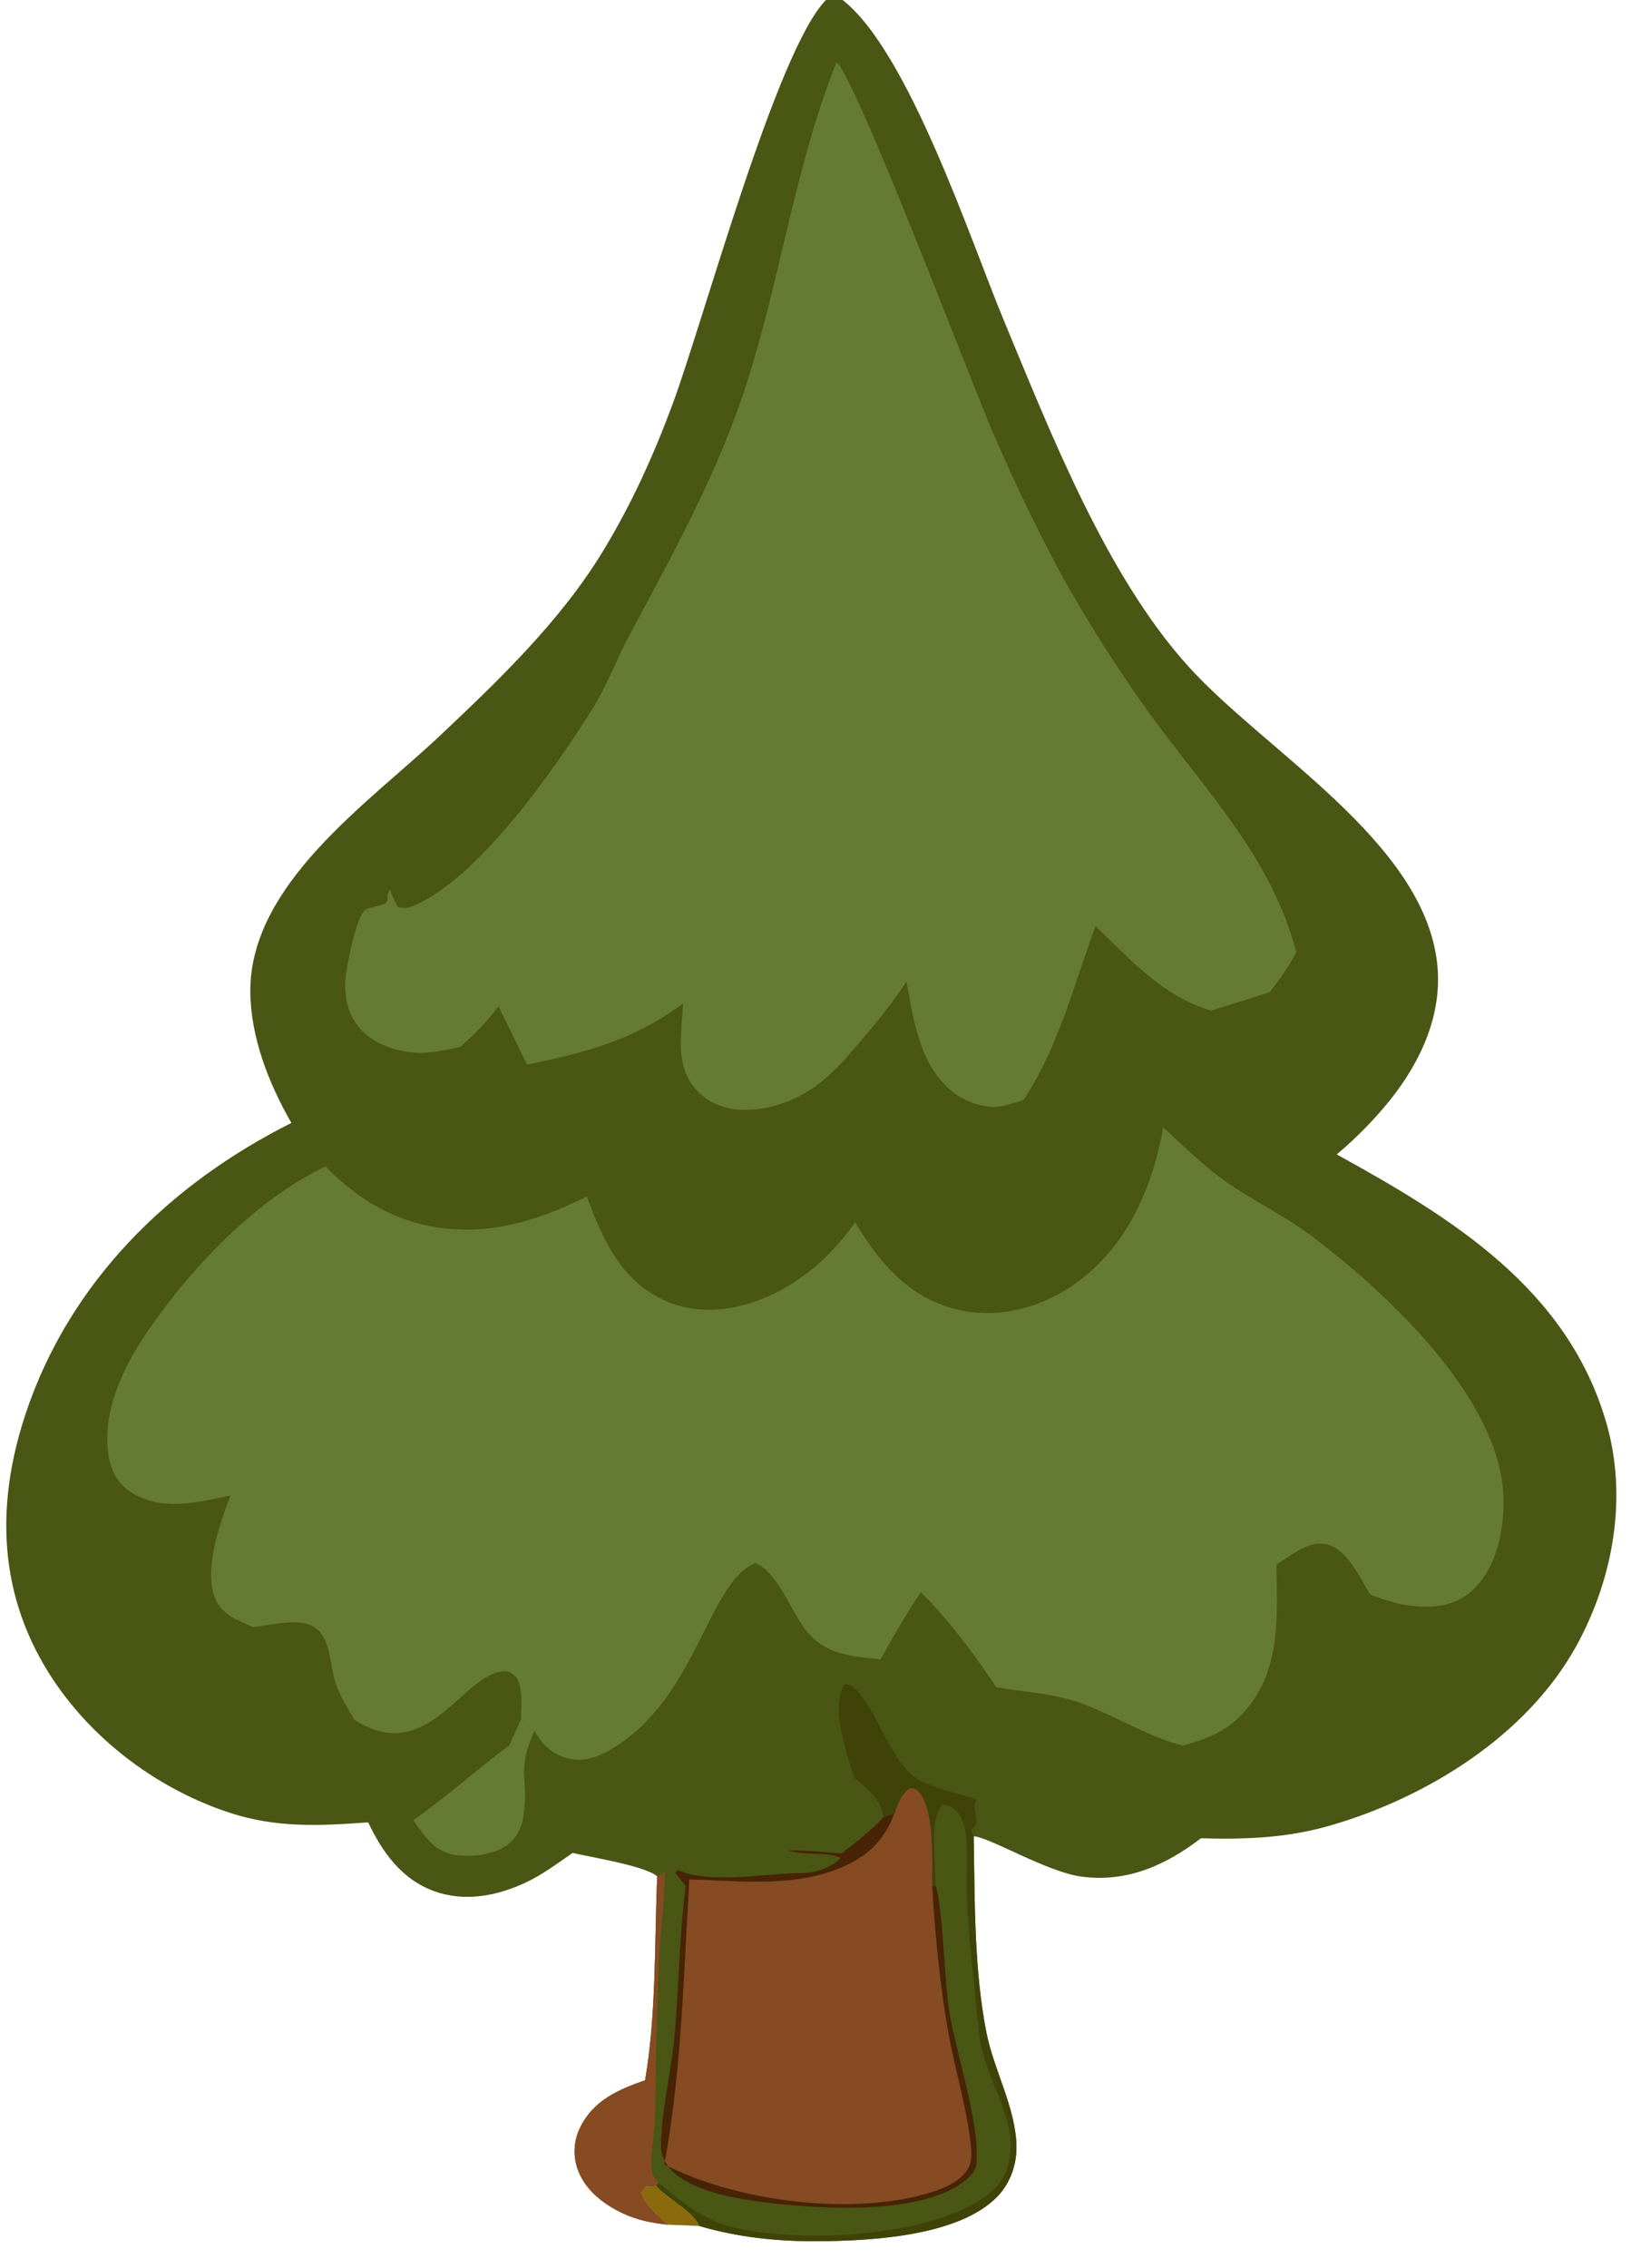 <?xml version="1.0" encoding="utf-8" ?><svg xmlns="http://www.w3.org/2000/svg" xmlns:xlink="http://www.w3.org/1999/xlink" width="123" height="171" viewBox="0 0 123 171"><path fill="#495614" d="M62.291 0L63.545 0C68.522 3.885 73.192 18.119 75.708 24.172C79.224 32.631 83.414 43.384 89.609 50.24C95.423 56.675 107.294 63.41 108.374 72.57C108.826 76.407 107.185 79.997 104.844 82.934C103.636 84.434 102.284 85.812 100.808 87.049C109.472 91.823 118.202 97.154 121.137 107.28C122.766 112.902 121.664 119.064 118.867 124.131C115.125 130.909 107.55 135.577 100.261 137.671C97.033 138.598 93.906 138.71 90.569 138.615C87.924 140.641 85.017 141.956 81.59 141.512C78.98 141.174 74.67 138.554 73.429 138.463C73.517 143.327 73.447 148.441 74.382 153.233C74.934 156.065 76.57 158.877 76.653 161.755C76.693 163.178 76.209 164.605 75.211 165.636C72.29 168.653 65.592 168.97 61.709 168.999C58.642 169.022 55.676 168.714 52.727 167.849C52.29 166.75 50.328 165.789 49.485 164.844L48.695 164.896L48.363 165.296C48.578 166.252 49.667 167.065 50.337 167.753C49.122 167.615 48.05 167.412 46.938 166.883C45.476 166.188 44.084 165.104 43.543 163.52C43.199 162.501 43.274 161.387 43.752 160.424C44.754 158.374 46.621 157.573 48.647 156.862C49.499 151.934 49.352 146.505 49.56 141.486C48.653 140.691 44.514 140.036 43.186 139.72C42.059 140.496 40.907 141.36 39.667 141.944C37.498 142.966 35.049 143.441 32.736 142.603C30.299 141.72 28.834 139.668 27.765 137.416C24.081 137.684 20.825 137.847 17.269 136.675C11.153 134.659 5.571 130.135 2.665 124.351C-0.201 118.647 -0.051 112.575 1.932 106.609C5.238 96.661 12.766 89.299 21.976 84.674C20.277 81.733 18.891 78.196 18.878 74.756C18.848 66.662 27.76 60.574 33.102 55.546C37.537 51.37 42.191 46.913 45.39 41.694C47.573 38.132 49.274 34.386 50.723 30.474C53.065 24.152 58.574 3.747 62.291 0Z"/><path fill="#864B23" d="M67.46 136.704C67.793 135.849 67.879 135.445 68.592 134.845C68.942 134.87 69.054 134.832 69.297 135.116C70.529 136.552 70.27 140.386 70.303 142.266C70.545 146.066 70.888 149.872 71.587 153.618C72.052 156.109 72.793 158.572 73.132 161.082C73.228 161.788 73.383 162.779 73.067 163.416C72.577 164.407 71.296 164.974 70.302 165.291C64.45 167.155 55.529 166.036 50.094 163.203C51.414 156.202 51.549 148.815 51.985 141.717C55.924 141.82 60.072 142.384 63.782 140.668C65.618 139.819 66.77 138.592 67.46 136.704Z"/><path fill="#404308" d="M64.42 134.032C63.871 132.24 62.675 128.957 63.596 127.163C63.625 127.108 63.658 127.054 63.691 127.001C64.201 127.026 64.323 127.135 64.668 127.513C66.241 129.239 67.347 133.22 69.401 134.274C70.651 134.916 72.325 135.224 73.667 135.707C73.138 136.694 74.141 137.271 73.234 137.978L73.429 138.463C73.517 143.327 73.447 148.441 74.382 153.233C74.934 156.065 76.57 158.877 76.653 161.755C76.693 163.178 76.209 164.605 75.211 165.636C72.29 168.653 65.592 168.97 61.709 168.999C58.642 169.022 55.676 168.714 52.727 167.849C52.29 166.75 50.328 165.789 49.485 164.844L49.658 164.591C51.522 166.142 53.13 167.487 55.578 168.023C60.573 169.117 69.595 168.691 73.965 165.861C75.104 165.124 75.838 164.255 76.114 162.908C76.682 160.132 74.856 157.51 74.141 154.911C73.805 153.691 73.741 152.351 73.609 151.093C73.33 148.424 73.023 145.718 72.915 143.037C72.854 141.513 73.03 139.881 72.844 138.38C72.778 137.84 72.598 137.189 72.277 136.743C71.922 136.248 71.626 136.161 71.067 136.062C70.043 137.217 70.602 140.588 70.546 142.185L70.303 142.266C70.27 140.386 70.529 136.552 69.297 135.116C69.054 134.832 68.942 134.87 68.592 134.845C67.879 135.445 67.793 135.849 67.46 136.704L66.626 137.039C66.464 135.641 65.399 134.902 64.42 134.032Z"/><path fill="#864B23" d="M49.56 141.486L50.133 141.175C50.143 143.346 49.813 145.597 49.706 147.779C49.51 151.779 49.468 155.725 49.392 159.726C49.368 160.939 48.987 162.593 49.162 163.736C49.21 164.048 49.453 164.362 49.658 164.591L49.485 164.844L48.695 164.896L48.363 165.296C48.578 166.252 49.667 167.065 50.337 167.753C49.122 167.615 48.05 167.412 46.938 166.883C45.476 166.188 44.084 165.104 43.543 163.52C43.199 162.501 43.274 161.387 43.752 160.424C44.754 158.374 46.621 157.573 48.647 156.862C49.499 151.934 49.352 146.505 49.56 141.486Z"/><path fill="#482305" d="M66.626 137.039L67.46 136.704C66.77 138.592 65.618 139.819 63.782 140.668C60.072 142.384 55.924 141.82 51.985 141.717C51.549 148.815 51.414 156.202 50.094 163.203C55.529 166.036 64.45 167.155 70.302 165.291C71.296 164.974 72.577 164.407 73.067 163.416C73.383 162.779 73.228 161.788 73.132 161.082C72.793 158.572 72.052 156.109 71.587 153.618C70.888 149.872 70.545 146.066 70.303 142.266L70.546 142.185C71.056 143.444 71.251 149.333 71.526 151.272C72.004 154.635 73.94 160.065 73.629 163.165C73.573 163.722 73.214 164.079 72.792 164.42C69.556 167.032 62.064 166.587 58.15 166.124C55.838 165.851 51.879 165.296 50.375 163.34C50.05 162.918 49.856 162.382 49.855 161.848C49.852 159.327 50.593 156.36 50.843 153.79C51.218 149.946 51.208 146.024 51.718 142.214L50.943 141.239L51.098 140.993C53.139 142.081 57.917 141.283 60.295 141.238C60.541 141.234 60.795 141.236 61.038 141.206C61.791 141.112 62.888 140.698 63.367 140.096C62.366 139.603 60.624 139.954 59.414 139.525C60.772 139.544 62.101 139.628 63.452 139.766C64.584 138.909 65.642 138.069 66.626 137.039Z"/><path fill="#657B33" d="M87.725 85.01C89.309 86.454 90.907 88.058 92.68 89.263C94.726 90.654 96.982 91.746 98.961 93.236C104.511 97.414 113.019 105.333 113.37 112.685C113.484 115.071 112.992 117.831 111.322 119.644C110.387 120.659 109.191 121.108 107.828 121.152C106.224 121.203 104.799 120.817 103.327 120.228C102.578 119.003 101.628 116.879 100.122 116.473C99.257 116.239 98.476 116.573 97.748 117.019C97.245 117.33 96.749 117.65 96.259 117.98C96.31 121.988 96.651 126.207 93.582 129.349C92.296 130.665 90.905 131.151 89.188 131.631C86.474 130.923 84.114 129.362 81.49 128.423C79.361 127.661 77.319 127.615 75.14 127.225C73.383 124.62 71.669 122.289 69.442 120.055C68.336 121.698 67.364 123.394 66.405 125.125C64.217 124.884 62.301 124.817 60.81 122.97C59.689 121.58 58.634 118.519 56.963 117.867C53.398 119.291 52.588 127.953 46.257 131.801C44.953 132.594 43.712 133.03 42.24 132.389C41.336 131.996 40.796 131.348 40.302 130.517C40.091 130.218 39.581 129.898 39.29 129.655C39.298 128.659 39.461 127.365 38.958 126.478C38.558 126.148 38.412 125.97 37.857 126.036C34.788 126.402 32.179 133.183 26.748 129.696C26.205 128.808 25.638 127.894 25.303 126.903C24.778 125.351 25.036 122.906 23.043 122.432C21.881 122.155 20.293 122.542 19.113 122.697C17.943 122.191 16.701 121.759 16.203 120.473C15.366 118.313 16.583 114.858 17.387 112.765C14.882 113.291 12.143 114.022 9.82 112.476C8.933 111.885 8.416 111.002 8.221 109.964C7.574 106.531 9.361 102.926 11.273 100.182C14.624 95.371 19.241 90.538 24.54 87.947C27.48 90.947 30.833 92.683 35.09 92.72C38.358 92.749 41.356 91.646 44.251 90.227C45.461 93.443 46.776 96.527 50.111 98.058C52.371 99.094 54.951 98.902 57.232 98.039C60.266 96.89 62.63 94.779 64.502 92.167C66.295 95.191 68.496 97.819 72.07 98.718C74.889 99.427 77.809 98.809 80.274 97.325C84.124 95.007 86.315 91.03 87.354 86.76C87.493 86.18 87.617 85.596 87.725 85.01Z"/><path fill="#657B33" d="M63.087 4.687C64.546 5.864 73.227 28.781 74.808 32.441C76.401 36.165 78.156 39.818 80.069 43.388C82.127 47.07 84.397 50.629 86.869 54.047C91.058 59.77 95.929 64.758 97.761 71.809C97.162 72.911 96.54 73.848 95.742 74.818C94.271 75.298 92.794 75.76 91.312 76.206C87.651 75.09 85.311 72.404 82.615 69.84C80.949 74.37 79.869 78.824 77.203 82.932C76.664 83.112 76.113 83.298 75.556 83.411C74.475 83.632 73.053 83.175 72.165 82.562C69.388 80.646 68.933 77.059 68.359 74.009C66.963 76.16 65.27 78.096 63.587 80.025C63.24 80.378 62.888 80.724 62.529 81.065C60.807 82.687 58.347 83.771 55.952 83.684C54.651 83.636 53.422 83.184 52.534 82.207C50.854 80.357 51.406 77.975 51.508 75.677C47.649 78.489 44.353 79.314 39.747 80.282L37.594 75.881C36.711 77.037 35.807 77.992 34.705 78.941C33.615 79.178 32.483 79.443 31.363 79.379C29.842 79.292 28.194 78.735 27.16 77.574C26.25 76.552 25.964 75.226 26.043 73.887C26.091 73.069 26.868 69.047 27.547 68.604C27.833 68.417 28.988 68.257 29.149 68.044C29.349 67.779 29.06 67.443 29.433 67.112C29.591 67.585 29.763 67.988 30.028 68.412C30.53 68.49 30.719 68.503 31.195 68.299C36.143 66.178 41.797 58.034 44.687 53.44C45.736 51.771 46.472 49.781 47.401 48.03C50.701 41.817 54.063 35.84 56.245 29.111C58.846 21.092 59.935 12.554 63.087 4.687Z"/><path fill="#657B33" d="M39.29 129.655C39.581 129.898 40.091 130.218 40.302 130.517C38.883 133.665 39.932 134.093 39.467 136.968C39.326 137.84 38.96 138.622 38.224 139.144C37.155 139.904 35.474 140.074 34.209 139.856C32.752 139.605 31.952 138.372 31.168 137.248C33.661 135.515 35.948 133.427 38.399 131.616L39.29 129.655Z"/><path fill="#886708" fill-opacity="0.973" d="M50.337 167.753C49.667 167.065 48.578 166.252 48.363 165.296L48.695 164.896L49.485 164.844C50.328 165.789 52.29 166.75 52.727 167.849L50.337 167.753Z"/></svg>